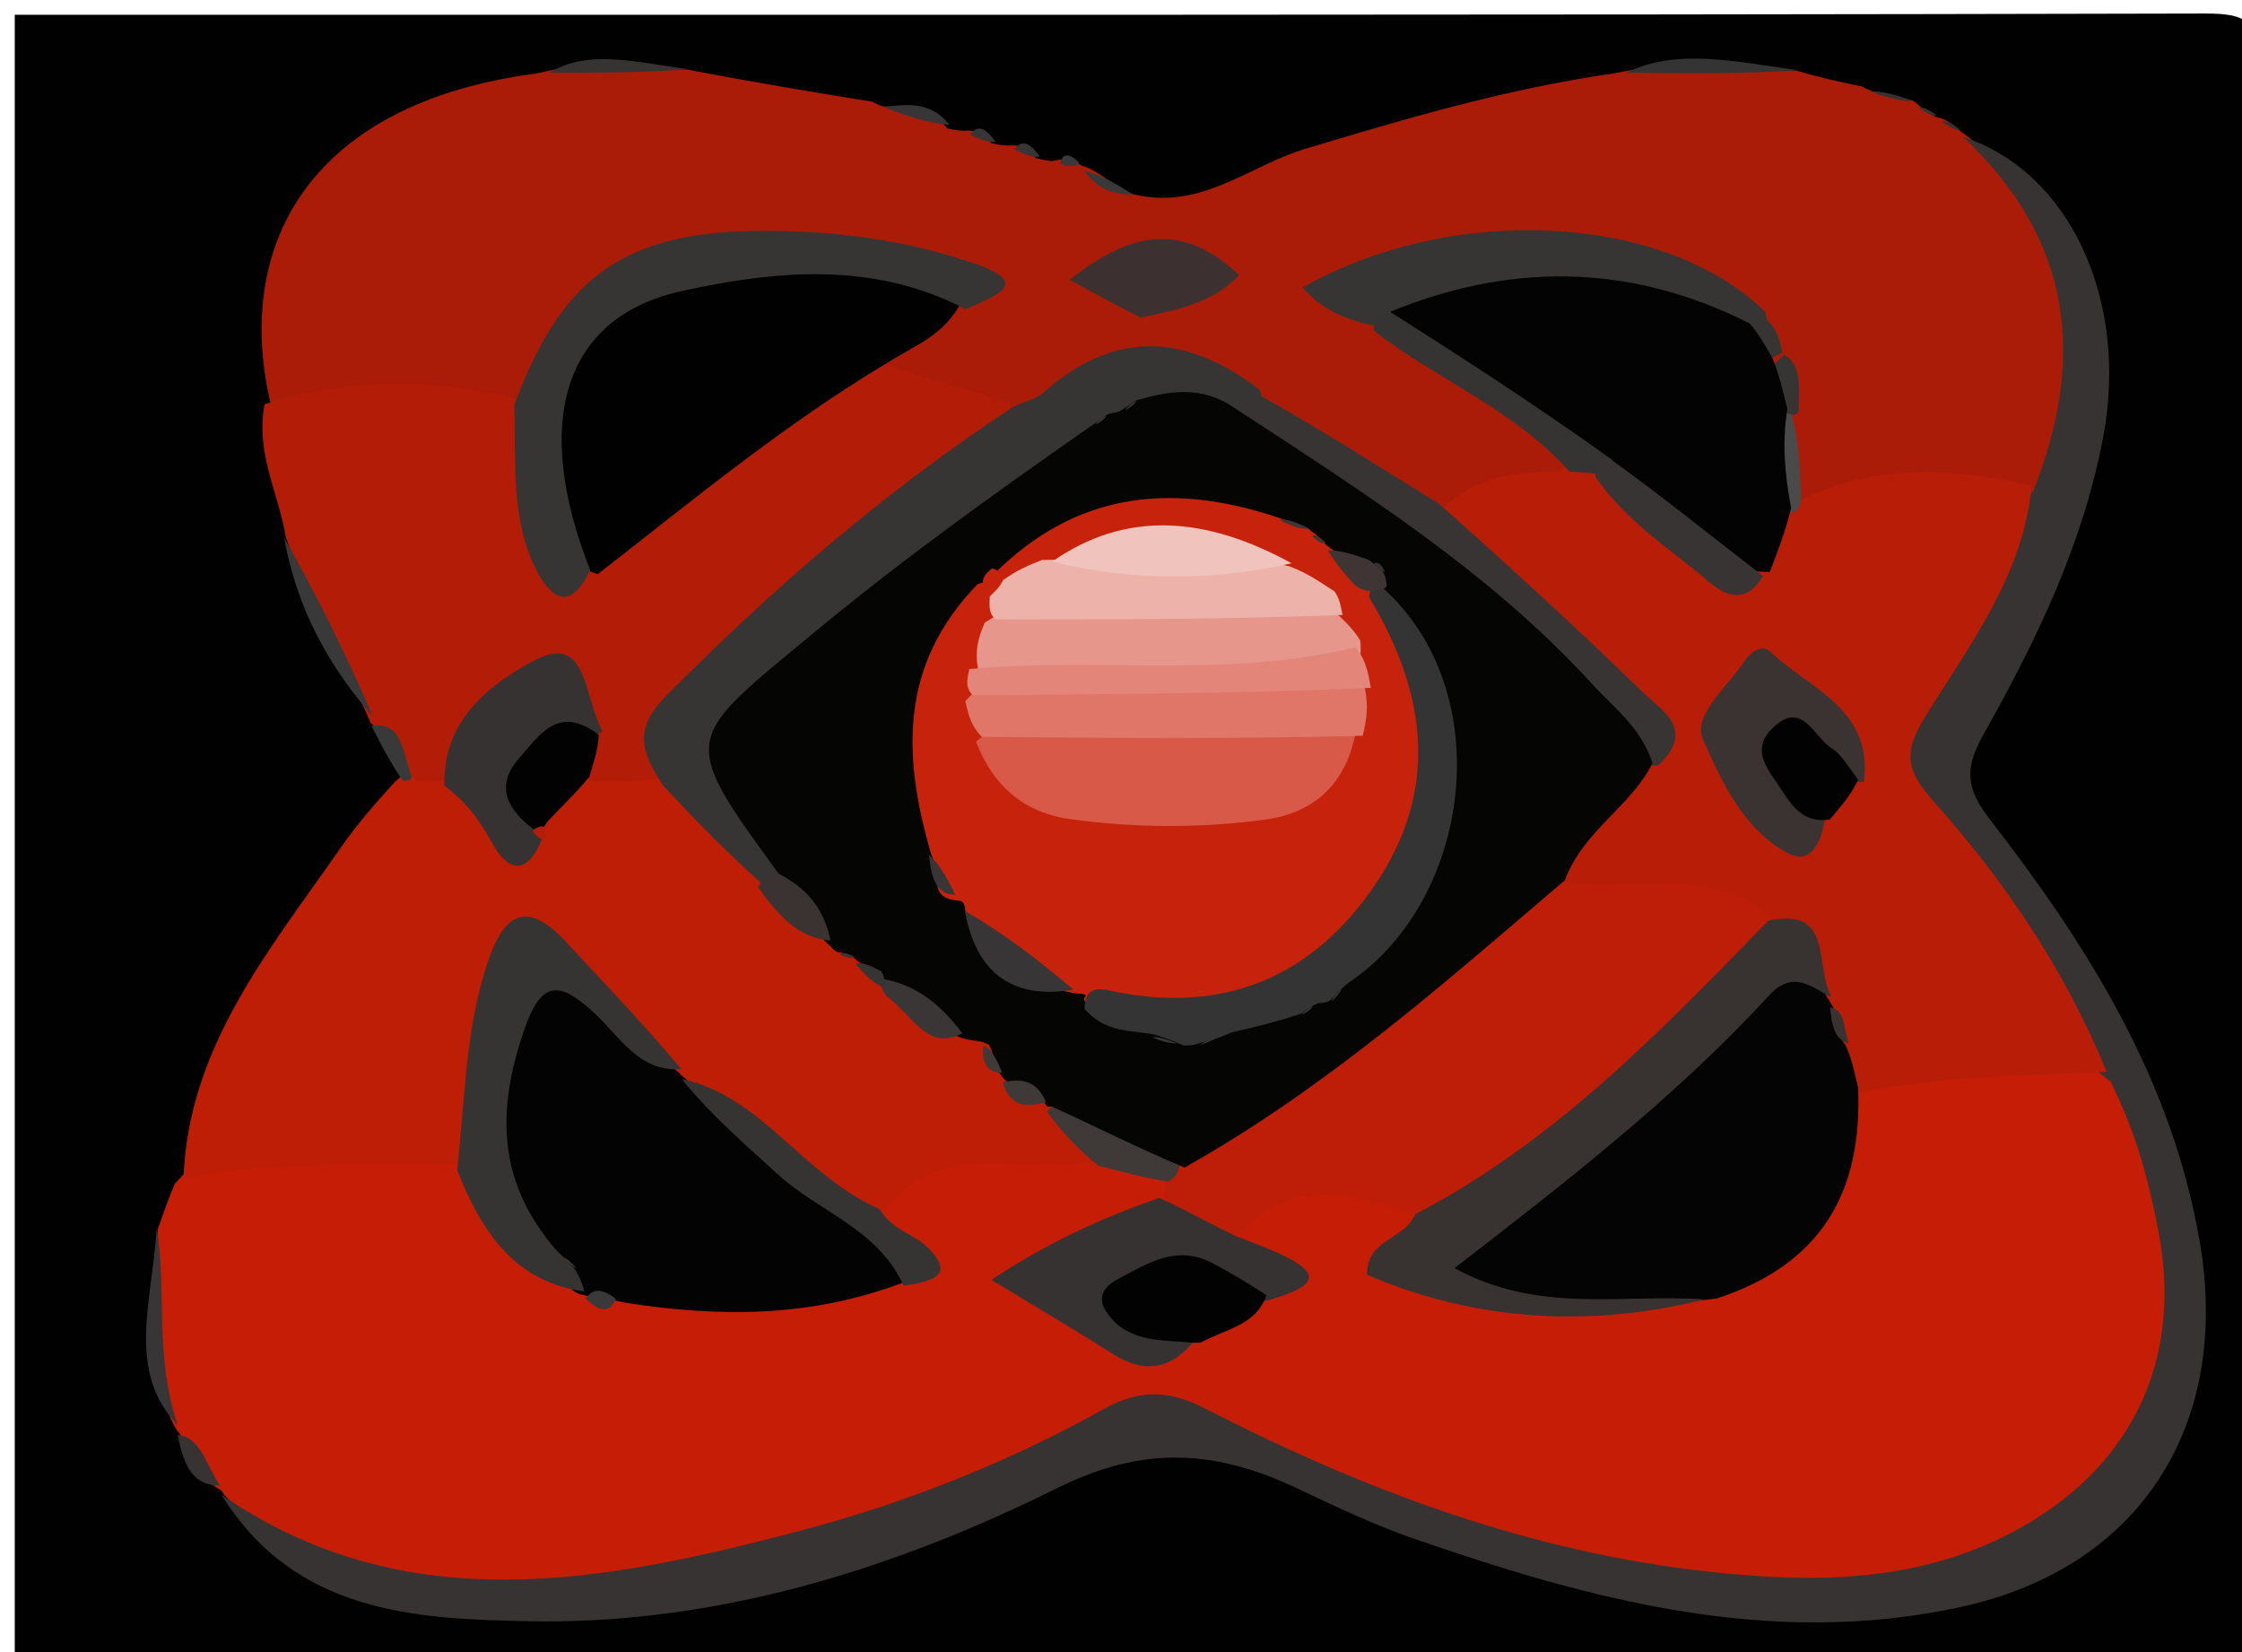 <svg version="1.1" id="Layer_1" xmlns="http://www.w3.org/2000/svg" xmlns:xlink="http://www.w3.org/1999/xlink" x="0px" y="0px"
	 width="100%" viewBox="0 0 152 112" enable-background="new 0 0 152 112" xml:space="preserve">
<path fill="#010101" opacity="1" stroke="none" 
	d="
M90,113 
	C60,113 30.5,113 1,113 
	C1,75.667 1,38.333 1,1 
	C50.5,1 100,1.034 149.5,0.917 
	C152.483,0.91 153.096,1.516 153.084,4.5 
	C152.953,39.5 152.953,74.5 153.084,109.5 
	C153.096,112.483 152.486,113.112 149.499,113.087 
	C129.834,112.919 110.167,113 90,113 
z"/>
<path fill="#C61E06" opacity="1" stroke="none" 
	d="
M10.69,83.349 
	C11.12,82.125 11.398,81.327 11.85,80.26 
	C16.854,74.523 23.078,76.817 29.321,77.085 
	C31.682,77.532 32.626,78.51 33.294,80.569 
	C33.907,82.454 35.048,85.062 38.579,83.821 
	C39.228,83.69 39.496,83.69 40.13,83.836 
	C41.165,84.337 41.85,84.659 42.88,85.092 
	C47.945,86.854 52.675,87.138 57.569,84.956 
	C58.853,83.367 58.404,81.769 58.564,79.873 
	C59.838,76.633 62.407,76.644 64.901,76.605 
	C67.408,76.566 69.832,77.504 72.819,77.343 
	C75.105,77.349 76.795,77.957 78.891,78.65 
	C79.5,78.942 79.714,79.102 80.133,79.59 
	C80.714,83.013 78,82.895 76.332,84.046 
	C75.024,84.949 72.188,85.044 72.754,87.278 
	C73.259,89.269 75.509,88.318 77.082,88.239 
	C77.743,88.205 78.401,88.33 79.384,88.34 
	C80.836,88.124 82.158,88.481 82.989,86.959 
	C83.076,85.225 82.247,83.876 82.541,82.018 
	C86.054,77.046 90.782,78.629 95.657,79.335 
	C97.16,87.52 103.258,85.467 108.26,85.553 
	C110.39,85.589 112.533,85.633 114.994,85.175 
	C120,83.982 122.4,80.815 123.383,76.313 
	C123.713,74.801 123.533,72.916 126.116,72.415 
	C131.682,69.851 136.99,70.129 142.77,71.653 
	C150.761,82.971 150.086,97.401 139.885,103.883 
	C132.988,108.266 125.329,109.118 117.403,108.196 
	C105.262,106.784 93.87,103.002 83.029,97.369 
	C80.154,95.876 77.325,96.385 74.121,97.879 
	C61.214,103.897 47.896,108.853 33.317,108.401 
	C26.734,108.196 20.383,106.849 15.243,101.381 
	C14.975,100.972 14.964,101.033 14.995,101.031 
	C13.549,100.279 12.921,98.899 12.186,97.192 
	C11.997,96.925 11.982,97.021 12.03,97.028 
	C9.569,92.848 10.756,88.23 10.69,83.349 
z"/>
<path fill="#AB1C08" opacity="1" stroke="none" 
	d="
M64.226,8.707 
	C64.801,8.834 64.996,8.847 65.336,8.868 
	C66.104,8.78 66.55,9.017 67.221,9.708 
	C67.812,9.843 68.004,9.854 68.339,9.87 
	C69.105,9.783 69.552,10.021 70.223,10.718 
	C70.807,10.86 70.992,10.88 71.315,10.925 
	C71.801,10.825 72.148,10.706 72.922,10.937 
	C73.348,11.286 73.405,11.246 73.371,11.24 
	C74.546,11.563 75.398,12.631 76.854,13.173 
	C81.427,14.281 84.676,11.237 88.489,10.092 
	C95.253,8.06 102.015,6.043 109.414,4.974 
	C113.635,4.055 117.518,4.661 121.803,4.788 
	C123.454,5.282 124.681,5.537 126.219,5.861 
	C127.415,6.514 128.437,6.491 129.717,6.831 
	C130,7.08 129.996,7.017 129.966,7.028 
	C130.261,7.306 130.594,7.563 131.231,7.922 
	C131.526,8.034 131.518,7.971 131.488,7.981 
	C131.874,8.101 132.245,8.298 132.803,8.795 
	C133.031,9.018 133.037,8.959 133.008,8.966 
	C141.362,15.019 143.81,24.699 138.896,34.232 
	C132.904,34.307 127.447,35.799 121.463,35.298 
	C118.957,34.401 118.784,32.589 118.567,30.378 
	C118.434,28.718 118.278,27.473 117.598,25.982 
	C116.978,24.809 116.416,24.033 115.545,23.022 
	C115.124,19.043 113.303,17.576 109.522,17.612 
	C104.706,17.659 99.891,17.183 95.167,18.534 
	C94.17,18.819 92.625,18.674 94.078,20.683 
	C97.258,23.342 100.728,24.981 103.7,27.338 
	C105.35,28.647 107.322,29.755 107.13,32.679 
	C104.86,35.366 101.761,33.87 98.959,35.155 
	C95.071,35.847 92.946,33.115 90.268,31.715 
	C88.386,30.731 86.739,29.321 84.401,28.291 
	C79.889,24.472 75.885,24.171 71.679,28.204 
	C70.812,29.036 69.261,30.077 67.224,29.138 
	C64.596,27.043 61.184,29.652 58.953,26.531 
	C57.048,22.609 60.177,22.107 62.171,20.52 
	C62.686,18.499 61.151,18.063 60.267,17.989 
	C54.194,17.488 48.039,16.312 42.24,19.46 
	C40.063,20.643 38.621,22.419 37.66,24.632 
	C37.066,26.001 37.016,27.697 34.917,28.449 
	C29.221,28.424 23.836,29.552 18.33,27.297 
	C15.813,16.406 21.197,6.945 36.419,4.975 
	C39.884,4.077 43.026,4.664 46.579,4.714 
	C50.936,5.547 54.856,6.204 59.159,6.901 
	C60.819,7.9 62.822,6.968 64.226,8.707 
z"/>
<path fill="#BE1D06" opacity="1" stroke="none" 
	d="
M31.194,78.944 
	C24.828,79.1 18.797,78.578 12.44,79.932 
	C12.727,70.988 18.298,64.377 23.138,57.416 
	C24.162,55.942 25.343,54.578 26.768,53.009 
	C27.212,52.656 27.339,52.457 27.728,52.02 
	C28.434,51.635 28.891,51.546 29.708,51.525 
	C31.888,51.136 32.592,53.326 34.564,53.378 
	C35.103,53.402 35.319,53.407 35.853,53.313 
	C37.386,52.623 37.842,50.897 39.868,51.042 
	C41.447,51.386 42.685,51.476 44.305,51.492 
	C47.347,53.131 50.072,54.698 51.859,57.86 
	C53.265,59.449 54.327,60.997 56.859,60.51 
	C57.676,60.77 58.078,61.05 59.004,61.845 
	C59.783,62.418 59.983,62.553 60.483,62.89 
	C61.365,63.514 61.917,63.977 62.776,64.626 
	C64.139,65.325 64.421,66.865 65.98,67.246 
	C67.074,67.394 67.048,69.125 68.427,68.86 
	C69.133,69.347 69.472,69.68 70.059,70.251 
	C70.579,70.529 70.787,70.639 71.299,70.929 
	C71.989,71.391 72.348,71.701 72.933,72.301 
	C73.345,72.743 73.513,72.919 73.847,73.42 
	C73.774,75.325 74.657,76.807 74.252,78.676 
	C69.499,79.819 64.251,77.016 60.139,81.786 
	C57.916,83.497 56.643,81.938 55.232,80.879 
	C52.28,78.663 49.367,76.366 45.164,75.786 
	C44.631,75.414 44.418,75.261 43.889,74.863 
	C43.24,70.917 41.156,68.301 38.387,66.05 
	C36.079,64.173 35.334,65.334 34.439,67.559 
	C32.965,71.225 33.798,75.438 31.194,78.944 
z"/>
<path fill="#363332" opacity="1" stroke="none" 
	d="
M137.851,33.29 
	C141.439,24.201 140.485,16.243 133.103,9.292 
	C140.278,11.616 144.328,20.297 142.601,29.562 
	C141.242,36.855 138.049,43.443 134.462,49.81 
	C133.165,52.111 133.298,53.469 134.882,55.517 
	C141.51,64.085 147.209,73.075 149.127,84.123 
	C151.271,96.483 145.211,106.267 132.936,108.941 
	C120.063,111.746 107.895,108.479 95.879,104.318 
	C93.222,103.398 90.655,102.189 88.111,100.977 
	C82.633,98.369 77.75,97.866 71.687,100.877 
	C60.526,106.421 48.461,110.163 35.793,109.907 
	C28.104,109.752 19.983,109.352 15.006,101.323 
	C27.456,109.901 40.869,107.29 54.168,103.796 
	C61.343,101.911 68.313,99.158 74.83,95.52 
	C77.287,94.149 79.283,94.243 81.744,95.508 
	C92.544,101.058 103.814,105.253 115.996,106.565 
	C123.022,107.321 129.918,107.299 136.425,103.873 
	C144.393,99.679 148.006,92.384 146.351,83.579 
	C145.703,80.137 144.822,76.78 143.082,73.316 
	C136.341,68.293 133.491,60.619 128.341,54.773 
	C127.185,53.461 127.104,51.292 127.82,49.568 
	C130.24,43.737 132.748,37.93 137.851,33.29 
z"/>
<path fill="#B31D07" opacity="1" stroke="none" 
	d="
M45.143,52.701 
	C43.463,53.004 42.099,52.993 40.325,52.976 
	C39.097,52.483 38.158,52.093 38.227,50.527 
	C37.154,47.977 36.158,47.233 34.073,49.506 
	C33.033,50.641 32.315,52.326 30.269,52.925 
	C29.475,52.997 29.027,52.987 28.243,52.97 
	C26.934,51.874 26.774,50.239 25.266,49.138 
	C25.045,48.914 25.081,48.978 25.113,48.96 
	C23.351,44.837 20.895,41.041 19.379,36.418 
	C18.861,33.313 17.318,30.75 17.934,27.407 
	C23.352,25.71 28.689,25.585 34.435,26.912 
	C37.803,27.788 36.274,30.305 36.543,31.973 
	C36.859,33.929 36.229,36.091 39.365,36.605 
	C44.403,32.97 48.712,28.834 53.814,25.764 
	C55.513,24.742 57.089,22.646 59.749,24.589 
	C62.655,25.62 65.344,26.363 68.446,27.26 
	C68.91,32.047 64.403,32.947 61.863,34.847 
	C56.455,38.891 51.724,43.579 46.839,48.137 
	C45.725,49.176 45.07,50.694 45.143,52.701 
z"/>
<path fill="#393939" opacity="1" stroke="none" 
	d="
M19.259,36.442 
	C21.334,40.122 23.382,44.17 25.288,48.581 
	C22.379,45.286 20.145,41.37 19.259,36.442 
z"/>
<path fill="#373535" opacity="1" stroke="none" 
	d="
M10.621,83.271 
	C11.326,87.335 10.441,91.867 12.046,96.609 
	C8.515,92.939 10.34,88.168 10.621,83.271 
z"/>
<path fill="#353434" opacity="1" stroke="none" 
	d="
M121.889,4.759 
	C118.399,5.006 114.573,4.986 110.27,4.926 
	C113.663,3.25 117.618,4.173 121.889,4.759 
z"/>
<path fill="#353433" opacity="1" stroke="none" 
	d="
M46.674,4.689 
	C43.921,4.913 40.826,4.936 37.262,4.924 
	C39.912,3.299 43.136,4.24 46.674,4.689 
z"/>
<path fill="#363332" opacity="1" stroke="none" 
	d="
M12.048,97.274 
	C13.663,97.496 13.897,99.227 14.92,100.716 
	C13.071,100.735 12.429,99.313 12.048,97.274 
z"/>
<path fill="#393939" opacity="1" stroke="none" 
	d="
M25.179,49.202 
	C27.303,48.916 27.238,50.902 27.906,52.613 
	C27.907,52.963 27.489,52.959 27.287,52.907 
	C26.494,51.734 25.904,50.612 25.179,49.202 
z"/>
<path fill="#373535" opacity="1" stroke="none" 
	d="
M64.379,8.475 
	C63.102,8.378 61.597,7.935 59.817,7.216 
	C61.107,7.227 62.905,6.607 64.379,8.475 
z"/>
<path fill="#393939" opacity="1" stroke="none" 
	d="
M76.825,13.202 
	C75.831,13.166 74.52,13.039 73.505,11.577 
	C74.426,11.789 75.517,12.345 76.825,13.202 
z"/>
<path fill="#363332" opacity="1" stroke="none" 
	d="
M129.709,6.849 
	C129.024,6.877 128.048,6.674 126.801,6.2 
	C127.492,6.159 128.455,6.388 129.709,6.849 
z"/>
<path fill="#373535" opacity="1" stroke="none" 
	d="
M70.485,10.605 
	C70.113,10.697 69.605,10.548 68.789,10.136 
	C69.275,9.387 69.854,9.713 70.485,10.605 
z"/>
<path fill="#373535" opacity="1" stroke="none" 
	d="
M67.48,9.593 
	C67.112,9.686 66.604,9.54 65.789,9.135 
	C66.27,8.382 66.847,8.705 67.48,9.593 
z"/>
<path fill="#393939" opacity="1" stroke="none" 
	d="
M73.165,11.041 
	C73.019,11.3 72.691,11.314 71.908,11.136 
	C71.923,10.482 72.414,10.238 73.165,11.041 
z"/>
<path fill="#363332" opacity="1" stroke="none" 
	d="
M131.305,7.804 
	C131.113,7.889 130.701,7.745 130.112,7.319 
	C130.319,7.217 130.702,7.395 131.305,7.804 
z"/>
<path fill="#363332" opacity="1" stroke="none" 
	d="
M132.836,8.759 
	C132.638,8.849 132.246,8.679 131.656,8.251 
	C131.853,8.162 132.247,8.331 132.836,8.759 
z"/>
<path fill="#B81D07" opacity="1" stroke="none" 
	d="
M137.743,32.953 
	C137.165,38.974 133.562,43.678 130.533,48.565 
	C128.951,51.118 129.274,52.288 131.152,54.397 
	C135.917,59.748 139.95,65.669 142.833,72.665 
	C137.532,72.914 132.196,72.921 126.502,73.993 
	C124.921,74.178 124.017,73.684 122.969,72.593 
	C122.204,71.698 121.963,70.968 121.659,69.872 
	C121.552,69.273 121.519,69.035 121.447,68.445 
	C120.88,66.341 120.233,64.656 118.494,63.205 
	C114.164,61.663 109.849,63.346 105.529,61.58 
	C103.387,59.748 104.178,58.123 105.103,56.484 
	C106.067,54.778 107.647,53.459 108.299,51.146 
	C110.233,45 105.236,43.094 102.201,40.238 
	C100.44,38.581 97.959,37.665 97.736,34.55 
	C99.999,32.319 102.591,32.002 105.688,31.966 
	C106.328,31.54 106.612,31.174 107.3,30.77 
	C109.856,30.984 110.474,33.17 111.924,34.387 
	C113.266,35.513 114.292,37.275 116.687,35.747 
	C117.91,35.137 118.738,34.501 119.881,33.784 
	C120.653,33.71 121.087,33.787 121.836,34.014 
	C127.037,31.438 132.142,31.635 137.743,32.953 
z"/>
<path fill="#BE1D07" opacity="1" stroke="none" 
	d="
M105.601,59.751 
	C110.469,60.563 115.282,58.642 119.783,61.855 
	C120.845,63.421 120.443,64.166 119.394,65.344 
	C113.659,71.786 107.18,77.321 100.092,82.195 
	C98.957,82.976 97.954,83.562 96.365,82.422 
	C92.069,81.183 87.951,79.511 84.196,83.524 
	C81.492,85.434 79.972,84.059 78.811,81.625 
	C78.952,81.218 78.959,80.728 78.967,80.483 
	C78.874,79.711 78.844,79.179 79.074,78.282 
	C83.288,72.63 90.238,71.344 94.741,66.543 
	C96.391,64.783 97.874,62.619 100.039,61.361 
	C101.63,60.437 102.899,58.358 105.601,59.751 
z"/>
<path fill="#030303" opacity="1" stroke="none" 
	d="
M61.172,86.97 
	C54.971,89.301 48.903,89.324 42.366,88.313 
	C41.35,88.074 40.735,87.975 39.805,87.852 
	C39.498,87.799 39.591,87.743 39.619,87.789 
	C39.129,87.772 38.74,87.508 38.244,86.766 
	C37.599,86.175 37.182,85.876 36.458,85.323 
	C31.005,79.619 32.668,73.468 34.495,67.396 
	C35.322,64.648 36.923,63.975 39.263,66.303 
	C41.287,68.316 43.185,70.472 45.808,72.541 
	C46.187,72.82 46.156,72.877 46.132,72.855 
	C50.788,76.585 55.294,80.556 60.22,83.997 
	C61.124,84.628 62.324,85.191 61.172,86.97 
z"/>
<path fill="#040404" opacity="1" stroke="none" 
	d="
M125.124,70.857 
	C125.573,71.854 125.719,72.654 125.975,73.742 
	C126.27,80.879 123.446,85.706 116.405,88.027 
	C110.787,88.723 105.515,88.86 100.268,87.925 
	C99.009,87.701 97.618,87.563 97.162,85.921 
	C96.67,84.147 98.462,83.072 99.084,82.718 
	C106.55,78.469 112.404,72.338 118.572,66.571 
	C120.533,64.737 122.307,63.688 123.85,67.579 
	C124.139,67.967 124.082,67.996 124.074,67.965 
	C124.741,68.725 124.28,69.831 125.124,70.857 
z"/>
<path fill="#383231" opacity="1" stroke="none" 
	d="
M124.158,67.601 
	C122.831,66.95 121.593,65.686 119.924,67.499 
	C113.658,74.309 106.369,79.986 98.611,85.971 
	C104.3,89.075 109.824,87.718 115.593,88.085 
	C108.066,89.962 100.262,89.68 92.678,86.422 
	C92.666,83.94 95.169,84.111 95.94,82.325 
	C105.431,77.371 112.523,69.975 119.88,62.42 
	C124.337,61.471 122.992,65.379 124.158,67.601 
z"/>
<path fill="#353433" opacity="1" stroke="none" 
	d="
M38.968,86.029 
	C39.304,86.571 39.449,86.919 39.621,87.551 
	C35.042,86.948 32.707,83.708 30.996,79.331 
	C31.527,74.481 31.555,69.848 32.999,65.424 
	C34.073,62.135 35.534,60.789 38.396,63.88 
	C40.965,66.655 43.588,69.379 46.187,72.473 
	C43.338,72.708 42.056,70.306 40.291,68.677 
	C38.002,66.564 36.729,66.337 35.538,69.816 
	C33.7,75.188 33.625,80.077 37.765,84.807 
	C38.29,85.294 38.54,85.558 38.968,86.029 
z"/>
<path fill="#373232" opacity="1" stroke="none" 
	d="
M78.592,81.207 
	C80.428,82.048 81.904,82.878 83.697,83.767 
	C85.052,84.272 86.11,84.679 87.125,85.173 
	C89.992,86.567 88.591,87.327 86.397,88.027 
	C84.401,88.804 81.407,86.834 81.062,90.782 
	C79.377,92.911 77.544,93.132 75.437,91.787 
	C72.863,90.145 70.226,88.602 67.207,86.767 
	C70.918,84.309 74.508,82.628 78.592,81.207 
z"/>
<path fill="#020202" opacity="1" stroke="none" 
	d="
M81.39,91.022 
	C80.737,91.059 80.414,90.98 80.087,90.962 
	C78.095,90.85 76.076,90.741 74.908,88.771 
	C74.372,87.868 74.976,87.143 75.718,86.751 
	C77.734,85.684 79.748,84.338 82.179,85.622 
	C83.34,86.235 84.474,86.899 85.865,87.802 
	C85.17,89.821 83.229,90.049 81.39,91.022 
z"/>
<path fill="#353433" opacity="1" stroke="none" 
	d="
M61.262,87.17 
	C59.55,83.32 55.504,82.143 52.766,79.639 
	C50.571,77.631 48.306,75.71 46.217,73.155 
	C51.595,74.254 54.368,79.653 59.644,81.979 
	C60.517,83.421 61.969,83.662 62.858,84.532 
	C64.787,86.422 63.329,86.857 61.262,87.17 
z"/>
<path fill="#3F3937" opacity="1" stroke="none" 
	d="
M80.018,78.807 
	C79.869,79.6 79.672,79.836 79.177,80.115 
	C77.585,79.852 76.194,79.466 74.443,79.023 
	C73.053,77.872 72.022,76.778 70.972,75.35 
	C74.284,72.329 77.53,73.509 80.018,78.807 
z"/>
<path fill="#393939" opacity="1" stroke="none" 
	d="
M39.704,88.033 
	C40.197,87.305 40.877,87.357 41.747,88.055 
	C41.284,89.092 40.599,88.9 39.704,88.033 
z"/>
<path fill="#010101" opacity="1" stroke="none" 
	d="
M60.147,24.599 
	C53.083,28.842 46.995,33.894 40.52,38.928 
	C34.687,36.953 36.549,31.965 36.744,28.429 
	C37,23.811 39.38,19.597 44.773,18.578 
	C51.681,17.272 58.614,15.926 65.175,20.473 
	C64.004,22.75 62.063,23.386 60.147,24.599 
z"/>
<path fill="#373434" opacity="1" stroke="none" 
	d="
M45.001,53.313 
	C43.438,50.977 42.931,49.42 45.175,47.158 
	C52.288,39.985 59.847,33.416 68.579,27.649 
	C69.463,27.179 70.199,27.089 70.652,26.684 
	C75.339,22.49 80.13,22.426 85.371,26.394 
	C85.672,27.082 85.62,27.557 85.366,28.348 
	C83.82,31.104 81.48,29.412 79.323,29.989 
	C78.594,30.132 78.184,30.232 77.485,30.446 
	C76.998,30.623 76.804,30.697 76.32,30.888 
	C75.634,31.171 75.24,31.338 74.539,31.641 
	C66.382,35.266 60.787,41.714 54.334,47.027 
	C51.482,49.376 51.056,52.271 53.343,55.394 
	C54.085,56.408 55.37,57.298 54.346,59.188 
	C53.548,60.102 52.787,60.055 51.665,59.929 
	C49.255,57.751 47.215,55.68 45.001,53.313 
z"/>
<path fill="#373434" opacity="1" stroke="none" 
	d="
M65.476,20.962 
	C59.073,17.629 52.39,18.389 46.24,19.727 
	C38.149,21.488 36.074,28.703 40.013,38.642 
	C38.62,41.577 37.297,40.503 36.331,38.581 
	C34.638,35.214 34.988,31.515 34.866,27.455 
	C38.44,17.777 43.301,15.091 54.893,15.736 
	C58.741,15.95 62.48,16.636 66.1,17.876 
	C70.043,19.227 67.428,20.071 65.476,20.962 
z"/>
<path fill="#373534" opacity="1" stroke="none" 
	d="
M93.33,22.11 
	C91.165,21.685 89.585,20.951 88.308,19.492 
	C98.4,13.751 112.784,14.431 119.659,21.12 
	C119.849,21.692 119.85,21.964 119.664,22.597 
	C118.194,24.006 116.874,24.044 115.341,23.407 
	C109.097,20.81 102.582,21.334 95.686,21.956 
	C94.775,22.125 94.251,22.151 93.33,22.11 
z"/>
<path fill="#373433" opacity="1" stroke="none" 
	d="
M83.921,28.176 
	C84.373,27.514 84.743,27.251 85.392,26.794 
	C89.521,29.087 93.37,31.574 97.56,34.153 
	C102.424,38.481 106.995,42.668 111.438,46.987 
	C112.695,48.208 115.006,49.454 112.406,51.906 
	C109.387,51.849 107.853,49.755 106.051,48.096 
	C101.113,43.547 96.637,38.52 91.034,34.649 
	C89.619,33.671 88.015,33.442 86.652,32.434 
	C85.202,31.361 83.393,30.908 83.921,28.176 
z"/>
<path fill="#3C3130" opacity="1" stroke="none" 
	d="
M77.332,21.532 
	C75.593,20.65 74.184,19.881 72.51,18.966 
	C76.469,15.84 80.03,14.885 84.007,18.652 
	C82.253,20.511 79.909,20.986 77.332,21.532 
z"/>
<path fill="#353433" opacity="1" stroke="none" 
	d="
M93.117,22.402 
	C93.149,21.865 93.365,21.618 93.748,21.191 
	C101.185,21.322 106.866,24.329 110.337,31.179 
	C109.81,32.008 109.337,32.247 108.361,32.151 
	C107.55,32.021 107.136,32.012 106.413,31.978 
	C102.642,27.75 97.535,25.821 93.117,22.402 
z"/>
<path fill="#4A4A4A" opacity="1" stroke="none" 
	d="
M122.111,33.666 
	C122.055,34.294 121.929,34.487 121.642,34.766 
	C117.831,33.95 118.937,31.246 119.595,28.439 
	C120.285,27.905 120.62,27.777 121.426,27.904 
	C121.952,29.854 122.005,31.548 122.111,33.666 
z"/>
<path fill="#373534" opacity="1" stroke="none" 
	d="
M119.629,21.57 
	C120.247,22.045 120.646,22.67 120.824,23.92 
	C119.082,24.895 118.328,24.331 118.71,22.377 
	C119.122,21.922 119.266,21.82 119.629,21.57 
z"/>
<path fill="#373534" opacity="1" stroke="none" 
	d="
M121.944,27.781 
	C121.899,28.16 121.571,28.12 121.407,28.099 
	C119.593,27.738 119.351,26.666 120.084,24.899 
	C120.526,24.433 120.653,24.318 120.971,24.03 
	C122.203,24.86 121.928,26.17 121.944,27.781 
z"/>
<path fill="#050504" opacity="1" stroke="none" 
	d="
M83.702,27.661 
	C92.466,33.393 101.07,38.834 107.988,46.424 
	C109.41,47.984 111.22,49.268 112.036,51.736 
	C110.499,54.771 107.373,56.265 106.094,59.675 
	C97.816,66.727 89.902,73.763 80.309,79.151 
	C77.209,77.863 74.449,76.444 71.32,75.021 
	C70.952,75.017 71.006,75 71,75.028 
	C70.412,74.061 69.192,74.087 68.161,73.23 
	C67.925,73.025 67.984,73.007 67.982,73.038 
	C67.484,72.519 67.523,71.757 67.047,70.824 
	C66.503,70.548 66.124,70.582 65.612,70.472 
	C63.346,69.966 62.247,68.074 60.336,66.796 
	C59.574,66.158 59.083,65.708 58.22,65.207 
	C57.947,65.019 58.001,64.996 57.998,65.025 
	C57.765,64.783 57.477,64.628 56.867,64.56 
	C56.614,64.513 56.409,64.272 56.369,64.204 
	C54.836,62.971 54.378,61.02 52.928,59.419 
	C45.924,49.839 46.279,50.267 55.329,42.771 
	C61.18,37.925 67.291,33.543 73.772,29.017 
	C74.256,28.704 74.432,28.561 74.883,28.218 
	C75.159,28.017 75.614,27.958 75.84,27.92 
	C76.296,27.656 76.543,27.452 77.014,27.143 
	C79.339,26.487 81.446,26.118 83.702,27.661 
z"/>
<path fill="#363232" opacity="1" stroke="none" 
	d="
M30.13,53.274 
	C29.993,48.73 33.346,46.318 36.229,44.772 
	C39.874,42.816 39.583,47.378 40.863,49.593 
	C38.422,50.565 36.792,52.012 36.159,54.789 
	C36.359,55.579 36.479,56.028 36.781,56.764 
	C35.924,59.134 34.589,59.324 33.436,57.27 
	C32.611,55.801 31.763,54.46 30.13,53.274 
z"/>
<path fill="#020202" opacity="1" stroke="none" 
	d="
M36.327,56.327 
	C34.266,54.837 33.559,53.219 35.248,51.338 
	C36.588,49.844 37.836,47.721 40.594,49.815 
	C40.564,50.744 40.286,51.539 39.962,52.652 
	C39.032,53.785 38.149,54.598 37.124,55.685 
	C36.858,56.118 36.734,56.277 36.327,56.327 
z"/>
<path fill="#3A3331" opacity="1" stroke="none" 
	d="
M52.658,59.165 
	C54.524,60.091 55.824,61.404 56.306,63.76 
	C54.18,63.614 52.782,62.103 51.39,60.141 
	C51.685,59.633 52.074,59.446 52.658,59.165 
z"/>
<path fill="#393635" opacity="1" stroke="none" 
	d="
M59.755,66.348 
	C62.076,66.741 63.714,68.023 65.241,70.051 
	C62.84,71.313 61.893,68.825 60.077,67.511 
	C59.78,67.038 59.651,66.833 59.755,66.348 
z"/>
<path fill="#3F3937" opacity="1" stroke="none" 
	d="
M67.973,73.379 
	C69.058,73.13 70.251,73.108 70.912,74.724 
	C69.846,74.967 68.529,75.261 67.973,73.379 
z"/>
<path fill="#373434" opacity="1" stroke="none" 
	d="
M59.773,65.868 
	C59.975,66.265 59.962,66.461 59.929,66.95 
	C59.294,66.706 58.68,66.169 58.007,65.325 
	C58.484,65.235 59.02,65.451 59.773,65.868 
z"/>
<path fill="#3F3937" opacity="1" stroke="none" 
	d="
M66.663,70.88 
	C67.218,71.13 67.553,71.747 67.934,72.716 
	C67.105,72.768 66.518,72.224 66.663,70.88 
z"/>
<path fill="#B31D07" opacity="1" stroke="none" 
	d="
M36.155,56.403 
	C36.044,56.219 36.505,56.058 36.744,56.008 
	C36.984,56.14 36.986,56.321 36.984,56.774 
	C36.699,56.962 36.46,56.809 36.155,56.403 
z"/>
<path fill="#373434" opacity="1" stroke="none" 
	d="
M56.937,64.705 
	C57.016,64.559 57.417,64.604 57.907,64.852 
	C57.75,65.001 57.505,64.949 56.937,64.705 
z"/>
<path fill="#030303" opacity="1" stroke="none" 
	d="
M120.197,24.333 
	C120.633,25.485 120.866,26.422 121.171,27.718 
	C120.818,30.068 120.987,32.048 121.43,34.443 
	C121.038,36.049 120.578,37.235 119.986,38.78 
	C114.801,38.755 112.171,35.03 109.264,31.144 
	C104.292,27.591 99.428,24.429 94.239,21.138 
	C102.145,17.909 110.278,17.711 118.621,21.928 
	C119.317,22.721 119.656,23.419 120.197,24.333 
z"/>
<path fill="#3B3332" opacity="1" stroke="none" 
	d="
M123.714,55.519 
	C123.469,57.119 122.776,58.655 121.248,57.857 
	C118.208,56.271 116.753,53.023 115.465,50.172 
	C114.696,48.468 117.186,46.511 118.33,44.74 
	C118.682,44.195 119.47,43.658 120.008,44.172 
	C122.655,46.706 126.986,48.001 126.367,53.004 
	C124.689,53.122 122.766,52.485 123.714,55.519 
z"/>
<path fill="#020202" opacity="1" stroke="none" 
	d="
M124.043,55.567 
	C122.35,55.785 121.601,54.807 120.837,53.628 
	C119.923,52.218 118.568,50.865 120.226,49.305 
	C122.213,47.436 122.973,49.985 124.177,50.725 
	C124.846,51.136 125.277,51.935 125.976,52.863 
	C125.496,53.888 124.854,54.609 124.043,55.567 
z"/>
<path fill="#383434" opacity="1" stroke="none" 
	d="
M108.959,30.968 
	C112.502,33.487 115.849,36.22 119.526,39.047 
	C118.609,40.576 117.444,40.812 115.832,39.426 
	C113.264,37.217 110.311,35.445 108.152,32.306 
	C108.23,31.747 108.496,31.465 108.959,30.968 
z"/>
<path fill="#383231" opacity="1" stroke="none" 
	d="
M125.32,70.717 
	C124.49,70.526 124.168,69.66 124.084,68.293 
	C125.054,68.465 124.957,69.505 125.32,70.717 
z"/>
<path fill="#393939" opacity="1" stroke="none" 
	d="
M39.051,85.953 
	C38.905,85.962 38.65,85.702 38.211,85.243 
	C38.331,85.257 38.637,85.47 39.051,85.953 
z"/>
<path fill="#393635" opacity="1" stroke="none" 
	d="
M74.975,28.151 
	C74.998,28.293 74.786,28.521 74.302,28.775 
	C74.312,28.653 74.549,28.466 74.975,28.151 
z"/>
<path fill="#393635" opacity="1" stroke="none" 
	d="
M77.024,27.158 
	C77.032,27.293 76.802,27.526 76.298,27.799 
	C76.316,27.682 76.57,27.487 77.024,27.158 
z"/>
<path fill="#C7220B" opacity="1" stroke="none" 
	d="
M65.448,61.753 
	C65.392,61.175 65.253,61.056 64.913,61.046 
	C62.89,60.89 63.79,59.25 63.133,57.921 
	C61.157,51.154 61.01,45.068 66.252,39.625 
	C66.692,39.426 66.919,39.5 67.47,39.727 
	C68.159,40.201 68.397,40.594 68.49,41.425 
	C68.521,42.7 68.502,43.621 68.268,44.867 
	C68.185,45.648 68.153,46.094 68.134,46.872 
	C68.135,47.874 68.283,48.522 68.467,49.503 
	C68.596,50.82 68.716,51.806 69.859,52.156 
	C76.154,54.078 82.449,54.084 88.697,51.997 
	C89.143,51.849 89.687,51.172 89.76,50.125 
	C89.809,48.933 90.592,48.311 90.577,47.121 
	C90.553,46.165 90.496,45.526 90.315,44.565 
	C90.047,43.578 89.521,43.043 89.47,41.942 
	C89.276,41.062 89.325,40.567 89.788,39.763 
	C90.248,39.288 90.475,39.139 91.114,38.944 
	C92.096,38.985 92.614,39.199 93.32,39.903 
	C102.635,52.231 94.791,66.337 82.794,68.993 
	C79.703,69.678 76.975,69.115 73.727,68.008 
	C73.376,67.844 73.505,67.654 73.633,67.464 
	C73.507,67.407 73.381,67.35 73.06,67.358 
	C69.51,66.895 67.46,64.531 65.448,61.753 
z"/>
<path fill="#353434" opacity="1" stroke="none" 
	d="
M73.532,68.403 
	C73.535,66.93 74.441,66.98 75.211,67.149 
	C82.873,68.826 88.98,66.28 93.261,59.93 
	C97.505,53.636 96.832,47.121 92.807,40.463 
	C92.873,39.944 93.087,39.766 93.669,39.784 
	C101.747,46.952 99.678,61.162 91.414,66.626 
	C90.887,67.06 90.635,67.321 90.203,67.787 
	C90.01,67.979 89.596,68.001 89.389,68.008 
	C88.918,68.182 88.665,68.364 88.246,68.715 
	C86.66,69.231 85.251,69.595 83.477,69.994 
	C82.652,70.391 82.104,70.496 81.309,70.721 
	C80.884,70.874 80.696,70.877 80.226,70.873 
	C79.49,70.547 78.977,70.343 78.199,70.117 
	C76.503,69.828 74.935,69.988 73.532,68.403 
z"/>
<path fill="#C7220B" opacity="1" stroke="none" 
	d="
M67.454,38.849 
	C72.766,33.6 78.931,32.658 86.098,34.908 
	C87.131,35.228 87.776,35.505 88.729,35.849 
	C88.979,36.095 88.969,36.03 88.938,36.041 
	C89.2,36.212 89.455,36.42 89.831,36.863 
	C89.991,37.052 89.999,36.997 89.975,37.011 
	C90.648,37.516 91.492,37.858 91.657,39.112 
	C91.435,39.557 91.299,39.69 90.957,40.022 
	C89.465,40.999 88,39.948 86.298,40.507 
	C82.595,36.802 77.469,36.262 72.204,39.248 
	C71.062,40.576 69.812,39.883 68.447,40.058 
	C67.899,39.665 67.721,39.457 67.454,38.849 
z"/>
<path fill="#373535" opacity="1" stroke="none" 
	d="
M65.414,61.756 
	C67.87,63.165 70.272,64.964 72.77,67.092 
	C68.899,67.746 66.228,66.228 65.414,61.756 
z"/>
<path fill="#3F3534" opacity="1" stroke="none" 
	d="
M91.746,39.555 
	C91.074,38.818 90.575,38.211 90.014,37.315 
	C90.768,37.279 91.585,37.533 92.704,37.916 
	C93.171,38.197 93.335,38.349 93.727,38.749 
	C93.954,38.997 93.979,39.489 94.008,39.734 
	C93.807,40.003 93.578,40.027 93.004,40.086 
	C92.374,40.042 92.127,39.897 91.746,39.555 
z"/>
<path fill="#373535" opacity="1" stroke="none" 
	d="
M62.979,57.952 
	C63.534,58.43 64.138,59.334 64.759,60.659 
	C63.499,60.628 63.137,59.584 62.979,57.952 
z"/>
<path fill="#373535" opacity="1" stroke="none" 
	d="
M78.119,70.32 
	C78.506,70.276 79.088,70.437 79.808,70.731 
	C79.401,70.752 78.858,70.638 78.119,70.32 
z"/>
<path fill="#373535" opacity="1" stroke="none" 
	d="
M81.361,70.866 
	C81.577,70.649 82.082,70.428 82.849,70.118 
	C82.625,70.308 82.138,70.585 81.361,70.866 
z"/>
<path fill="#3F3534" opacity="1" stroke="none" 
	d="
M88.749,35.826 
	C88.302,35.904 87.625,35.713 86.716,35.239 
	C87.162,35.157 87.84,35.357 88.749,35.826 
z"/>
<path fill="#373535" opacity="1" stroke="none" 
	d="
M88.296,68.79 
	C88.309,68.67 88.554,68.477 88.993,68.153 
	C89.012,68.293 88.792,68.526 88.296,68.79 
z"/>
<path fill="#373535" opacity="1" stroke="none" 
	d="
M90.278,67.878 
	C90.264,67.722 90.518,67.465 90.962,67.01 
	C90.95,67.133 90.748,67.455 90.278,67.878 
z"/>
<path fill="#C7220B" opacity="1" stroke="none" 
	d="
M66.63,39.546 
	C66.628,39.118 66.816,38.904 67.198,38.581 
	C67.366,38.449 67.729,38.769 67.909,38.932 
	C68.252,39.54 68.136,39.905 67.454,40.161 
	C67.02,39.993 66.908,39.866 66.63,39.546 
z"/>
<path fill="#353434" opacity="1" stroke="none" 
	d="
M93.89,38.76 
	C93.737,38.791 93.525,38.581 93.161,38.207 
	C93.364,38.058 93.638,38.217 93.89,38.76 
z"/>
<path fill="#3F3534" opacity="1" stroke="none" 
	d="
M89.891,36.813 
	C89.67,36.899 89.348,36.746 88.967,36.322 
	C89.201,36.226 89.496,36.399 89.891,36.813 
z"/>
<path fill="#D95948" opacity="1" stroke="none" 
	d="
M91.9,49.696 
	C91.206,53.309 88.913,55.137 85.799,55.56 
	C81.405,56.157 76.943,56.137 72.542,55.528 
	C69.604,55.121 67.406,53.462 66.169,50.286 
	C69.195,47.589 72.773,48.753 76.144,48.674 
	C81.293,48.552 86.477,47.984 91.9,49.696 
z"/>
<path fill="#DF7667" opacity="1" stroke="none" 
	d="
M92.388,49.881 
	C83.818,50.1 75.42,50.033 66.56,49.955 
	C65.882,49.257 65.666,48.568 65.445,47.518 
	C66.313,46.692 67.024,45.714 68.007,45.711 
	C76.064,45.681 84.148,44.701 92.529,46.622 
	C92.781,47.848 92.671,48.721 92.388,49.881 
z"/>
<path fill="#E6968B" opacity="1" stroke="none" 
	d="
M90.626,41.597 
	C91.447,42.368 91.803,42.759 92.217,43.423 
	C92.506,45.996 90.827,45.963 89.365,45.94 
	C81.818,45.82 74.259,46.492 66.301,45.312 
	C66.085,44.159 66.294,43.291 66.765,42.207 
	C71.945,38.854 77.408,41.026 82.59,40.592 
	C84.968,40.393 87.736,39.961 90.626,41.597 
z"/>
<path fill="#EDB3AB" opacity="1" stroke="none" 
	d="
M91.02,41.688 
	C83.381,41.985 75.671,41.992 67.494,41.995 
	C67.045,41.574 67.062,41.158 67.106,40.431 
	C67.481,40.054 67.743,39.868 68.004,39.328 
	C68.833,38.734 69.578,38.373 70.636,37.961 
	C76.284,37.929 81.649,37.037 87.435,38.398 
	C88.7,38.884 89.464,39.438 90.489,40.106 
	C90.818,40.613 90.884,41.005 91.02,41.688 
z"/>
<path fill="#E38679" opacity="1" stroke="none" 
	d="
M65.718,45.36 
	C74.408,44.534 83.014,46.029 91.883,43.888 
	C92.508,44.561 92.742,45.425 92.934,46.632 
	C84.086,47.02 75.28,47.066 65.958,47.134 
	C65.48,46.669 65.52,46.181 65.718,45.36 
z"/>
<path fill="#F0C3BD" opacity="1" stroke="none" 
	d="
M87.568,38.188 
	C82.523,39.309 77.114,39.491 71.332,38.075 
	C76.395,34.537 81.808,35.029 87.568,38.188 
z"/>
</svg>